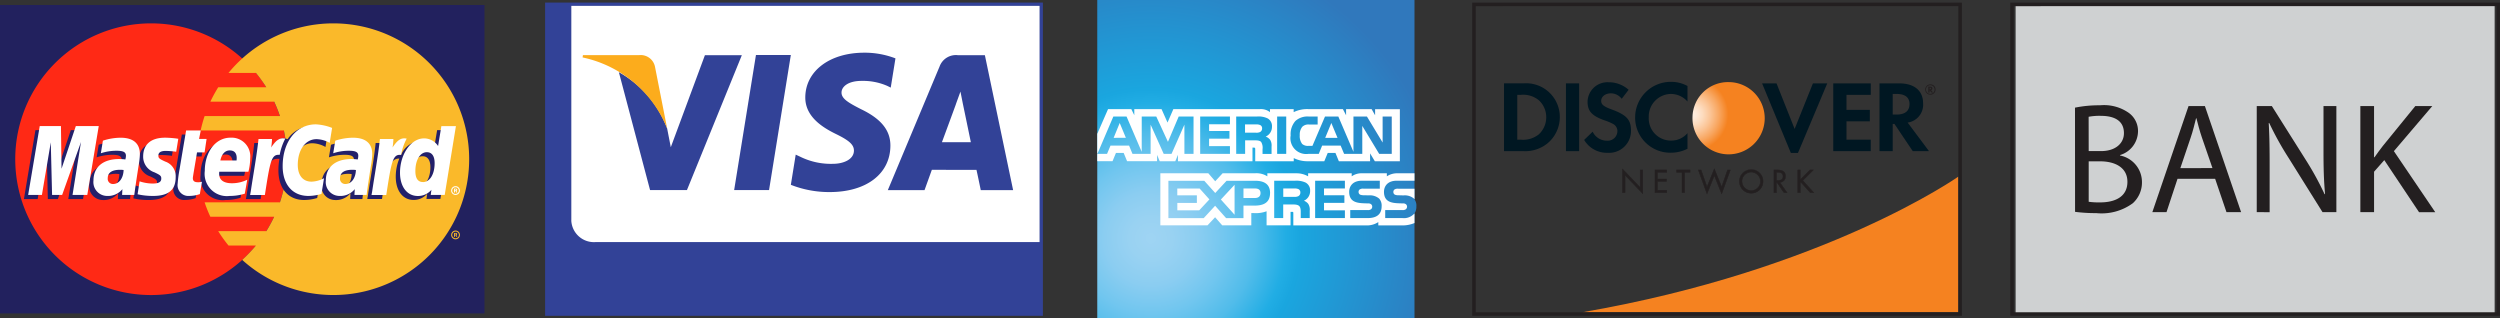 <svg id="cc" xmlns="http://www.w3.org/2000/svg" xmlns:xlink="http://www.w3.org/1999/xlink" width="194.146" height="24.726" viewBox="0 0 194.146 24.726">
  <rect x="0" y="0" width="194.146" height="24.726" fill="#333333" stroke="none"/>
  <defs>
    <radialGradient id="radial-gradient" cx="0.168" cy="-0.4" r="0.935" gradientTransform="matrix(0.998, 0, 0, -1, 0, 0.349)" gradientUnits="objectBoundingBox">
      <stop offset="0" stop-color="#9fd4f3"/>
      <stop offset="0.071" stop-color="#99d2f2"/>
      <stop offset="0.157" stop-color="#8bcdf1"/>
      <stop offset="0.252" stop-color="#71c6ef"/>
      <stop offset="0.351" stop-color="#51bcea"/>
      <stop offset="0.455" stop-color="#21ade4"/>
      <stop offset="0.5" stop-color="#1aa6df"/>
      <stop offset="1" stop-color="#3078bc"/>
    </radialGradient>
    <radialGradient id="radial-gradient-2" cx="-0.009" cy="0.447" r="0.506" gradientTransform="translate(0.011 0) scale(0.977 1)" gradientUnits="objectBoundingBox">
      <stop offset="0.006" stop-color="#ffefe1"/>
      <stop offset="0.109" stop-color="#fee9d8"/>
      <stop offset="0.278" stop-color="#fddcbf"/>
      <stop offset="0.492" stop-color="#fbc597"/>
      <stop offset="0.741" stop-color="#f8a660"/>
      <stop offset="1" stop-color="#f58220"/>
    </radialGradient>
  </defs>
  <rect id="Rectangle_1938" data-name="Rectangle 1938" width="37.625" height="23.951" transform="translate(0 0.388)" fill="#22215e"/>
  <g id="Group_5713" data-name="Group 5713" transform="translate(1.185 1.815)">
    <g id="Group_5708" data-name="Group 5708">
      <g id="Group_5707" data-name="Group 5707">
        <path id="Path_2148" data-name="Path 2148" d="M29.508,20.039A10.549,10.549,0,1,1,18.958,9.49,10.548,10.548,0,0,1,29.508,20.039Z" transform="translate(-8.411 -9.49)" fill="#ff2915"/>
        <g id="Group_5706" data-name="Group 5706" transform="translate(14.398)">
          <path id="Path_2149" data-name="Path 2149" d="M32.85,9.49A10.537,10.537,0,0,0,24.7,13.337h2.129a10.826,10.826,0,0,1,.805,1.117H23.9a11.026,11.026,0,0,0-.608,1.116h4.956a10.716,10.716,0,0,1,.446,1.117H22.845a10.513,10.513,0,0,0-.307,1.118H29a10.583,10.583,0,0,1-.306,5.584H22.845a10.323,10.323,0,0,0,.445,1.117h4.956a10.858,10.858,0,0,1-.608,1.118H23.9A10.475,10.475,0,0,0,24.7,26.74h2.129a10.717,10.717,0,0,1-1.065,1.118A10.548,10.548,0,1,0,32.85,9.49Z" transform="translate(-22.538 -9.49)" fill="#fab92a"/>
        </g>
      </g>
      <path id="Path_2150" data-name="Path 2150" d="M41.626,25.615a.34.34,0,1,1,.34.341A.341.341,0,0,1,41.626,25.615Zm.34.26a.259.259,0,1,0-.258-.26A.26.26,0,0,0,41.966,25.875Zm-.045-.11H41.85v-.3h.127a.141.141,0,0,1,.076.014.1.1,0,0,1,.039.074.082.082,0,0,1-.053.077l.056.132h-.078l-.047-.117h-.049Zm0-.17h.039A.089.089,0,0,0,42,25.589a.042.042,0,0,0,.016-.034A.039.039,0,0,0,42,25.525a.1.1,0,0,0-.045-.006h-.037Z" transform="translate(-7.774 -9.187)" fill="#fab92a"/>
    </g>
    <g id="Group_5712" data-name="Group 5712" transform="translate(0.672 7.841)">
      <g id="Group_5709" data-name="Group 5709" transform="translate(0 0.143)">
        <path id="Path_2151" data-name="Path 2151" d="M16.387,21.02A2.042,2.042,0,0,0,16.131,21c-.648,0-.978.222-.978.662a.4.4,0,0,0,.412.442C16.031,22.108,16.368,21.664,16.387,21.02Zm.834,1.94h-.95l.022-.451a1.438,1.438,0,0,1-1.2.526,1.07,1.07,0,0,1-1.047-1.188c0-1.06.741-1.678,2.011-1.678a3.965,3.965,0,0,1,.468.034,1.035,1.035,0,0,0,.043-.281c0-.288-.2-.4-.734-.4a3.842,3.842,0,0,0-1.212.2c.013-.072.16-.978.16-.978a4.559,4.559,0,0,1,1.369-.23c.985,0,1.505.44,1.5,1.276a5.721,5.721,0,0,1-.091.862C17.462,21.279,17.248,22.631,17.221,22.96Z" transform="translate(-8.975 -17.3)" fill="#23206a"/>
        <path id="Path_2152" data-name="Path 2152" d="M13.663,22.977H12.517l.656-4.113-1.464,4.113H10.93l-.1-4.09-.69,4.09H9.071l.895-5.351h1.647l.1,2.994,1-2.994h1.831Z" transform="translate(-9.071 -17.317)" fill="#23206a"/>
        <path id="Path_2153" data-name="Path 2153" d="M34.088,21.02A2.039,2.039,0,0,0,33.833,21c-.649,0-.978.222-.978.662a.4.4,0,0,0,.411.442C33.732,22.108,34.069,21.664,34.088,21.02Zm.835,1.94h-.951l.022-.451a1.436,1.436,0,0,1-1.2.526,1.069,1.069,0,0,1-1.047-1.188c0-1.06.741-1.678,2.01-1.678a3.935,3.935,0,0,1,.467.034,1.057,1.057,0,0,0,.045-.281c0-.288-.2-.4-.734-.4a3.85,3.85,0,0,0-1.213.2c.014-.072.16-.978.16-.978a4.569,4.569,0,0,1,1.369-.23c.986,0,1.505.44,1.5,1.276a5.29,5.29,0,0,1-.094.862C35.164,21.279,34.949,22.631,34.923,22.96Z" transform="translate(-8.636 -17.3)" fill="#23206a"/>
        <path id="Path_2154" data-name="Path 2154" d="M22.187,22.9a2.613,2.613,0,0,1-.822.142.838.838,0,0,1-.905-.955,10.108,10.108,0,0,1,.157-1.161c.065-.406.5-2.969.5-2.969h1.137l-.134.657h.688l-.155,1.047h-.69c-.132.828-.32,1.859-.322,2,0,.224.119.322.39.322a.945.945,0,0,0,.31-.041Z" transform="translate(-8.852 -17.311)" fill="#23206a"/>
        <path id="Path_2155" data-name="Path 2155" d="M25.637,22.858a3.825,3.825,0,0,1-1.168.176,1.73,1.73,0,0,1-1.938-1.942c0-1.487.845-2.582,1.991-2.582a1.454,1.454,0,0,1,1.539,1.575,4.643,4.643,0,0,1-.142,1.07H23.653c-.076.631.328.894.99.894a2.7,2.7,0,0,0,1.183-.274ZM25,20.278c.007-.091.12-.778-.53-.778-.363,0-.622.277-.727.778Z" transform="translate(-8.813 -17.3)" fill="#23206a"/>
        <path id="Path_2156" data-name="Path 2156" d="M17.842,19.984a1.268,1.268,0,0,0,.872,1.214c.464.219.534.284.534.481,0,.271-.2.393-.656.393a3.2,3.2,0,0,1-1.026-.172s-.149.96-.157,1.006a5.267,5.267,0,0,0,1.192.128c1.208,0,1.765-.46,1.765-1.453a1.19,1.19,0,0,0-.806-1.213c-.481-.221-.536-.27-.536-.473,0-.235.191-.357.561-.357a6.242,6.242,0,0,1,.823.066l.161-1.009a7.566,7.566,0,0,0-1.006-.085C18.28,18.511,17.839,19.18,17.842,19.984Z" transform="translate(-8.911 -17.3)" fill="#23206a"/>
        <path id="Path_2157" data-name="Path 2157" d="M31.141,18.648a2.191,2.191,0,0,1,1.024.289l.185-1.162a3.344,3.344,0,0,0-1.258-.453,2.281,2.281,0,0,0-1.87,1.008c-.666-.22-.939.224-1.274.668l-.3.07a2.359,2.359,0,0,0,.037-.439H26.636c-.144,1.348-.4,2.712-.6,4.06l-.052.293h1.146c.192-1.243.3-2.038.36-2.578l.431-.238c.064-.241.267-.321.67-.311a5.038,5.038,0,0,0-.081.892c0,1.424.769,2.309,2,2.309a3.594,3.594,0,0,0,1.012-.156l.2-1.219a2.232,2.232,0,0,1-.974.274c-.666,0-1.066-.493-1.066-1.3C29.688,19.474,30.285,18.648,31.141,18.648Z" transform="translate(-8.746 -17.323)" fill="#23206a"/>
        <path id="Path_2158" data-name="Path 2158" d="M40.658,17.626,40.4,19.171a1.429,1.429,0,0,0-1.093-.709,1.773,1.773,0,0,0-1.447,1.082,9.274,9.274,0,0,1-.976-.268v0a6.537,6.537,0,0,0,.051-.655H35.885c-.142,1.348-.4,2.712-.6,4.06l-.052.293h1.145q.232-1.507.361-2.5c.39-.354.588-.661.984-.641a3.685,3.685,0,0,0-.277,1.412c0,1.087.549,1.8,1.381,1.8a1.346,1.346,0,0,0,1.056-.48l-.053.4h1.082l.872-5.35Zm-1.432,4.345c-.39,0-.587-.288-.587-.857,0-.856.369-1.463.889-1.463.393,0,.607.3.607.853C40.135,21.367,39.759,21.971,39.226,21.971Z" transform="translate(-8.569 -17.317)" fill="#23206a"/>
      </g>
      <g id="Group_5711" data-name="Group 5711" transform="translate(0.329)">
        <path id="Path_2159" data-name="Path 2159" d="M13.986,22.664H12.84l.658-4.113-1.465,4.113h-.781l-.1-4.088-.689,4.088H9.394l.9-5.35h1.647l.046,3.312,1.11-3.312h1.78Z" transform="translate(-9.394 -17.18)" fill="#fff"/>
        <path id="Path_2160" data-name="Path 2160" d="M16.712,20.709a2.075,2.075,0,0,0-.257-.018c-.649,0-.976.223-.976.662a.4.4,0,0,0,.41.443C16.355,21.8,16.691,21.353,16.712,20.709Zm.832,1.937h-.949l.022-.449a1.439,1.439,0,0,1-1.2.526,1.07,1.07,0,0,1-1.046-1.188c0-1.06.739-1.678,2.009-1.678a3.936,3.936,0,0,1,.467.034,1.127,1.127,0,0,0,.046-.283c0-.287-.2-.394-.733-.394a3.845,3.845,0,0,0-1.215.195c.013-.072.159-.978.159-.978a4.565,4.565,0,0,1,1.371-.229c.984,0,1.5.441,1.5,1.275a5.658,5.658,0,0,1-.094.863C17.786,20.967,17.573,22.32,17.544,22.647Z" transform="translate(-9.299 -17.163)" fill="#fff"/>
        <path id="Path_2161" data-name="Path 2161" d="M32.626,17.461l-.187,1.161a2.2,2.2,0,0,0-1.022-.288c-.856,0-1.456.826-1.456,2,0,.812.4,1.3,1.07,1.3A2.22,2.22,0,0,0,32,21.367l-.2,1.219a3.575,3.575,0,0,1-1.013.157c-1.232,0-2-.886-2-2.309,0-1.913,1.063-3.25,2.58-3.25A3.956,3.956,0,0,1,32.626,17.461Z" transform="translate(-9.022 -17.183)" fill="#fff"/>
        <path id="Path_2162" data-name="Path 2162" d="M34.412,20.709a2.061,2.061,0,0,0-.256-.018c-.649,0-.977.223-.977.662a.4.4,0,0,0,.411.443C34.056,21.8,34.392,21.353,34.412,20.709Zm.833,1.937H34.3l.022-.449a1.441,1.441,0,0,1-1.2.526,1.07,1.07,0,0,1-1.046-1.188c0-1.06.739-1.678,2.01-1.678a3.965,3.965,0,0,1,.467.034,1.1,1.1,0,0,0,.044-.283c0-.287-.2-.394-.733-.394a3.837,3.837,0,0,0-1.214.195c.012-.072.16-.978.16-.978a4.559,4.559,0,0,1,1.37-.229c.984,0,1.505.441,1.5,1.275a5.659,5.659,0,0,1-.094.863C35.487,20.967,35.274,22.32,35.245,22.647Z" transform="translate(-8.959 -17.163)" fill="#fff"/>
        <path id="Path_2163" data-name="Path 2163" d="M22.509,22.592a2.608,2.608,0,0,1-.822.142.837.837,0,0,1-.9-.956,10.1,10.1,0,0,1,.156-1.16c.066-.407.5-2.969.5-2.969h1.139l-.134.658h.585l-.156,1.046h-.587c-.131.828-.32,1.858-.324,1.995,0,.225.12.323.4.323a.964.964,0,0,0,.308-.041Z" transform="translate(-9.176 -17.174)" fill="#fff"/>
        <path id="Path_2164" data-name="Path 2164" d="M25.96,22.547a3.9,3.9,0,0,1-1.168.176,1.73,1.73,0,0,1-1.938-1.941c0-1.489.844-2.583,1.992-2.583a1.453,1.453,0,0,1,1.537,1.575,4.69,4.69,0,0,1-.14,1.07H23.978c-.078.631.325.894.988.894a2.693,2.693,0,0,0,1.185-.274Zm-.639-2.58c.005-.091.12-.778-.53-.778-.363,0-.622.277-.728.778Z" transform="translate(-9.136 -17.163)" fill="#fff"/>
        <path id="Path_2165" data-name="Path 2165" d="M18.166,19.672a1.269,1.269,0,0,0,.872,1.216c.463.217.535.282.535.481,0,.27-.2.391-.657.391a3.21,3.21,0,0,1-1.027-.171s-.15.96-.156,1.006a5.382,5.382,0,0,0,1.191.128c1.208,0,1.766-.461,1.766-1.454a1.191,1.191,0,0,0-.807-1.213c-.48-.22-.535-.269-.535-.472,0-.235.19-.357.561-.357a6.418,6.418,0,0,1,.822.065l.163-1.008a7.8,7.8,0,0,0-1.008-.085C18.605,18.2,18.161,18.869,18.166,19.672Z" transform="translate(-9.234 -17.163)" fill="#fff"/>
        <path id="Path_2166" data-name="Path 2166" d="M41.2,22.664H40.115l.053-.4a1.349,1.349,0,0,1-1.056.48c-.832,0-1.383-.718-1.383-1.806,0-1.447.854-2.667,1.863-2.667a1.292,1.292,0,0,1,1.094.593l.255-1.546h1.13Zm-1.69-1c.534,0,.908-.606.908-1.468,0-.552-.213-.853-.606-.853-.52,0-.889.605-.889,1.462C38.92,21.371,39.118,21.661,39.507,21.661Z" transform="translate(-8.851 -17.18)" fill="#fff"/>
        <path id="Path_2167" data-name="Path 2167" d="M36.21,18.3c-.144,1.346-.4,2.711-.6,4.058l-.053.291h1.146c.41-2.66.508-3.18,1.152-3.115a4.274,4.274,0,0,1,.434-1.262c-.48-.1-.749.171-1.1.686a4.043,4.043,0,0,0,.067-.659Z" transform="translate(-8.892 -17.163)" fill="#fff"/>
        <path id="Path_2168" data-name="Path 2168" d="M26.96,18.3c-.145,1.346-.4,2.711-.6,4.058l-.052.291h1.146c.411-2.66.508-3.18,1.15-3.115a4.361,4.361,0,0,1,.435-1.262c-.479-.1-.747.171-1.1.686a3.936,3.936,0,0,0,.069-.659Z" transform="translate(-9.07 -17.163)" fill="#fff"/>
        <g id="Group_5710" data-name="Group 5710" transform="translate(32.85 4.802)">
          <path id="Path_2169" data-name="Path 2169" d="M41.626,22.235a.34.34,0,1,1,.34.34A.34.34,0,0,1,41.626,22.235Zm.34.26a.259.259,0,1,0-.259-.26A.258.258,0,0,0,41.966,22.5Zm-.047-.11H41.85v-.3h.127a.131.131,0,0,1,.075.015.088.088,0,0,1,.039.074.081.081,0,0,1-.052.077l.055.131h-.078l-.046-.118H41.92Zm0-.17h.041A.085.085,0,0,0,42,22.21a.042.042,0,0,0,.017-.035A.04.04,0,0,0,42,22.145a.1.1,0,0,0-.046-.005H41.92Z" transform="translate(-41.626 -21.895)" fill="#fff"/>
        </g>
      </g>
    </g>
  </g>
  <path id="Path_2170" data-name="Path 2170" d="M50.7,24.513h0C50.7,24.482,50.695,24.484,50.7,24.513Z" transform="translate(-6.416 -7.387)" fill="#fff"/>
  <g id="Group_5715" data-name="Group 5715" transform="translate(42.589 0.457)">
    <rect id="Rectangle_1939" data-name="Rectangle 1939" width="38.143" height="23.812" fill="#324297" stroke="#324297" stroke-width="0.514"/>
    <path id="Path_2171" data-name="Path 2171" d="M50.779,24.805A1.759,1.759,0,0,0,52.671,26.5H87.145V8.158H50.782c0,3.985,0,13.461,0,16.647Z" transform="translate(-49.003 -8.158)" fill="#fff"/>
    <g id="Group_5714" data-name="Group 5714" transform="translate(2.655 3.635)">
      <path id="Path_2172" data-name="Path 2172" d="M61.088,11.913l-2.65,7.148-.283-1.452a8.359,8.359,0,0,0-3.75-4.377l2.423,9.154h2.865l4.262-10.472H61.088" transform="translate(-51.589 -11.72)" fill="#324297"/>
      <path id="Path_2173" data-name="Path 2173" d="M63.19,22.39,64.883,11.9h2.709L65.9,22.39H63.19" transform="translate(-51.421 -11.721)" fill="#324297"/>
      <path id="Path_2174" data-name="Path 2174" d="M75.635,12.166a6.648,6.648,0,0,0-2.425-.442c-2.679,0-4.562,1.423-4.578,3.458-.017,1.511,1.345,2.35,2.372,2.853,1.055.514,1.409.843,1.405,1.3-.01.7-.845,1.019-1.623,1.019a5.383,5.383,0,0,1-2.545-.549l-.353-.165-.378,2.345a8.132,8.132,0,0,0,3.019.563c2.841,0,4.69-1.409,4.712-3.583.013-1.2-.71-2.1-2.276-2.851-.943-.484-1.529-.806-1.519-1.3,0-.435.49-.9,1.553-.9a4.693,4.693,0,0,1,2.025.4l.243.122.367-2.274" transform="translate(-51.338 -11.724)" fill="#324297"/>
      <path id="Path_2175" data-name="Path 2175" d="M82.436,11.914H80.344a1.347,1.347,0,0,0-1.422.869L74.9,22.391H77.75s.465-1.291.568-1.576l3.466.006c.085.367.332,1.57.332,1.57h2.513L82.436,11.914M79.1,18.671c.226-.6,1.08-2.93,1.08-2.93-.018.029.219-.608.359-1l.18.907s.521,2.5.628,3.024Z" transform="translate(-51.196 -11.72)" fill="#324297"/>
      <path id="Path_2176" data-name="Path 2176" d="M56.034,11.909H51.666l-.024.18a9.108,9.108,0,0,1,6.566,5.521l-.948-4.817A1.135,1.135,0,0,0,56.034,11.909Z" transform="translate(-51.642 -11.72)" fill="#fcac1c"/>
    </g>
  </g>
  <g id="Group_5716" data-name="Group 5716" transform="translate(85.212)">
    <path id="Path_2177" data-name="Path 2177" d="M115.493,7.709H90.857V32.435h24.636V24.275a.915.915,0,0,0,.146-.542.835.835,0,0,0-.146-.543" transform="translate(-90.857 -7.709)" fill="url(#radial-gradient)"/>
    <path id="Path_2178" data-name="Path 2178" d="M93.078,18.249,92.6,17.1l-.471,1.154m11.386-.459a.65.65,0,0,1-.342.059h-.841v-.644h.853a.707.707,0,0,1,.327.053.264.264,0,0,1,.146.256A.3.3,0,0,1,103.518,17.79Zm6,.459-.481-1.154-.476,1.154ZM98.333,19.5h-.709l0-2.269-1,2.269h-.607L95,17.229V19.5H93.592l-.265-.646H91.886l-.27.646h-.751l1.24-2.9h1.027l1.178,2.743V16.6h1.13l.906,1.965L97.18,16.6h1.153v2.9Zm2.828,0H98.849V16.6h2.311v.6H99.541v.523h1.582v.593H99.541v.58h1.619Zm3.263-2.117a.817.817,0,0,1-.489.773.791.791,0,0,1,.342.244.827.827,0,0,1,.115.531v.57h-.7l0-.365a.868.868,0,0,0-.11-.565c-.1-.1-.255-.124-.5-.124h-.743V19.5h-.693V16.6h1.593a1.633,1.633,0,0,1,.839.139A.677.677,0,0,1,104.424,17.382Zm1.108,2.117h-.706V16.6h.706Zm8.2,0h-.981l-1.313-2.174V19.5h-1.411l-.27-.646h-1.436l-.263.646h-.81a1.226,1.226,0,0,1-1.374-1.426,1.547,1.547,0,0,1,.373-1.133A1.4,1.4,0,0,1,107.3,16.6h.671v.62h-.654a.671.671,0,0,0-.535.172.957.957,0,0,0-.2.656,1.006,1.006,0,0,0,.189.681.674.674,0,0,0,.484.149h.311l.976-2.278h1.037l1.173,2.74V16.6H111.8l1.217,2.017V16.6h.709v2.9Zm-22.872.57h1.182l.266-.644h.6l.266.644H95.5v-.492l.209.493h1.207l.209-.5v.5h5.786l0-1.057h.113c.077,0,.1.01.1.14v.917h2.991v-.247a2.377,2.377,0,0,0,1.112.247h1.26l.267-.644h.6l.264.644h2.426v-.612l.368.612h1.944V16.028h-1.923V16.5l-.27-.477H110.18V16.5l-.247-.477h-2.668a2.388,2.388,0,0,0-1.156.236v-.236h-1.84v.236a1.136,1.136,0,0,0-.781-.236H96.766l-.453,1.044-.464-1.044H93.733V16.5l-.232-.477H91.695l-.838,1.922v2.119Z" transform="translate(-90.857 -7.549)" fill="#fff"/>
    <path id="Path_2179" data-name="Path 2179" d="M115.4,22.111H114.14a.474.474,0,0,0-.28.053.225.225,0,0,0-.1.209.219.219,0,0,0,.152.215.808.808,0,0,0,.266.033l.375.01a1.1,1.1,0,0,1,.787.233.406.406,0,0,1,.063.071m0,1.085a1.074,1.074,0,0,1-.939.372h-1.338v-.622h1.333a.389.389,0,0,0,.279-.072.257.257,0,0,0,.084-.189.238.238,0,0,0-.087-.192.345.345,0,0,0-.245-.064c-.649-.022-1.459.019-1.459-.9,0-.421.265-.863.993-.863H115.4v-.576h-1.281a1.436,1.436,0,0,0-.866.236v-.236h-1.9a1.316,1.316,0,0,0-.829.236v-.236h-3.384v.236a1.8,1.8,0,0,0-.934-.236h-2.233v.236a1.576,1.576,0,0,0-.976-.236h-2.5l-.573.619-.534-.619H95.664v4.042h3.662l.589-.628.555.628,2.257,0v-.951h.222a2.366,2.366,0,0,0,.964-.143v1.091h1.862V23.908h.09c.115,0,.125,0,.125.119v.934h5.657a1.61,1.61,0,0,0,.943-.258v.258h1.794a2.411,2.411,0,0,0,1.015-.185v-.754Zm-2.761-1.157a.808.808,0,0,1,.206.615c0,.623-.389.914-1.086.914H110.41v-.622h1.344a.4.4,0,0,0,.281-.072.256.256,0,0,0,.082-.189.246.246,0,0,0-.084-.192.363.363,0,0,0-.248-.064c-.647-.022-1.457.019-1.457-.9,0-.421.263-.863.99-.863h1.388v.617h-1.27a.467.467,0,0,0-.278.053.225.225,0,0,0-.1.209.222.222,0,0,0,.153.215.784.784,0,0,0,.268.034l.374.009A1.116,1.116,0,0,1,112.639,22.865Zm-6.249-.179a.668.668,0,0,1-.343.06h-.841v-.651h.854a.692.692,0,0,1,.33.052.28.28,0,0,1,.144.261A.314.314,0,0,1,106.391,22.685Zm.418.361a.751.751,0,0,1,.338.244.838.838,0,0,1,.116.529v.575h-.7v-.363c0-.174.016-.433-.111-.568-.1-.1-.255-.128-.509-.128h-.74v1.059h-.7v-2.9h1.6a1.7,1.7,0,0,1,.833.138.676.676,0,0,1,.356.643A.81.81,0,0,1,106.809,23.046Zm.874-1.551h2.311v.6h-1.622v.527h1.582v.591h-1.582v.577l1.622,0v.6h-2.311Zm-4.671,1.337h-.895v-.738h.9c.252,0,.424.1.424.356S103.277,22.832,103.012,22.832Zm-1.586,1.3-1.064-1.18,1.064-1.144Zm-2.746-.34h-1.7v-.577H98.5v-.591H96.979v-.527h1.736l.758.845Zm5.5-1.339c0,.805-.6.971-1.2.971h-.863v.972H100.77l-.853-.96-.886.96H96.289v-2.9h2.785l.852.95.88-.95h2.213C103.569,21.495,104.185,21.648,104.185,22.45Z" transform="translate(-90.765 -7.456)" fill="#fff"/>
  </g>
  <g id="Group_5717" data-name="Group 5717" transform="translate(114.328 0.201)">
    <path id="Path_2180" data-name="Path 2180" d="M157.019,21.165S146.7,28.443,127.812,31.7h29.207Z" transform="translate(-119.265 -7.652)" fill="#f58220"/>
    <path id="Path_2181" data-name="Path 2181" d="M157.319,7.906l-37.893,0V32.231h38.03V7.906Zm-.138.276V31.955H119.7V8.184Z" transform="translate(-119.426 -7.906)" fill="#231f20"/>
    <path id="Path_2182" data-name="Path 2182" d="M152.913,28.575" transform="translate(-118.784 -7.51)" fill="#e83530"/>
    <path id="Path_2183" data-name="Path 2183" d="M139.021,13.965a2.758,2.758,0,0,0-2.808,2.7,2.805,2.805,0,1,0,2.808-2.7Z" transform="translate(-119.104 -7.79)" fill="url(#radial-gradient-2)"/>
    <path id="Path_2184" data-name="Path 2184" d="M123.361,14.061h-1.51v5.264h1.5a2.748,2.748,0,0,0,1.877-.607,2.647,2.647,0,0,0,.955-2.022A2.614,2.614,0,0,0,123.361,14.061Zm1.2,3.953a1.943,1.943,0,0,1-1.405.42h-.276V14.953h.276a1.9,1.9,0,0,1,1.405.426,1.767,1.767,0,0,1,.568,1.31A1.8,1.8,0,0,1,124.56,18.014Z" transform="translate(-119.379 -7.788)" fill="#001722"/>
    <rect id="Rectangle_1940" data-name="Rectangle 1940" width="1.026" height="5.264" transform="translate(7.28 6.274)" fill="#001722"/>
    <path id="Path_2185" data-name="Path 2185" d="M130.079,16.082c-.617-.228-.8-.379-.8-.661,0-.332.323-.584.765-.584a1.066,1.066,0,0,1,.83.425l.536-.7a2.3,2.3,0,0,0-1.547-.585,1.548,1.548,0,0,0-1.642,1.507c0,.727.332,1.1,1.3,1.445a4.092,4.092,0,0,1,.71.3.631.631,0,0,1,.308.544.75.75,0,0,1-.8.742,1.214,1.214,0,0,1-1.12-.7l-.662.64a2.046,2.046,0,0,0,1.823,1,1.7,1.7,0,0,0,1.815-1.73C131.594,16.888,131.247,16.509,130.079,16.082Z" transform="translate(-119.262 -7.79)" fill="#001722"/>
    <path id="Path_2186" data-name="Path 2186" d="M131.842,16.7a2.727,2.727,0,0,0,2.779,2.748,2.823,2.823,0,0,0,1.287-.308V17.93a1.642,1.642,0,0,1-1.239.576,1.721,1.721,0,0,1-1.769-1.815,1.75,1.75,0,0,1,1.721-1.807,1.717,1.717,0,0,1,1.287.591V14.267a2.621,2.621,0,0,0-1.264-.322A2.768,2.768,0,0,0,131.842,16.7Z" transform="translate(-119.188 -7.79)" fill="#001722"/>
    <path id="Path_2187" data-name="Path 2187" d="M144.042,17.6l-1.405-3.536h-1.121l2.233,5.4h.553l2.273-5.4h-1.113Z" transform="translate(-119.002 -7.788)" fill="#001722"/>
    <path id="Path_2188" data-name="Path 2188" d="M146.938,19.325h2.912v-.891h-1.885V17.012h1.813v-.891h-1.813V14.953h1.885v-.891h-2.912Z" transform="translate(-118.898 -7.788)" fill="#001722"/>
    <path id="Path_2189" data-name="Path 2189" d="M153.848,15.614c0-.986-.679-1.553-1.863-1.553h-1.524v5.264h1.027V17.209h.134l1.422,2.116h1.262l-1.658-2.218A1.4,1.4,0,0,0,153.848,15.614Zm-2.061.869h-.3v-1.6h.315c.641,0,.99.27.99.782C152.793,16.2,152.444,16.484,151.787,16.484Z" transform="translate(-118.831 -7.788)" fill="#001722"/>
    <path id="Path_2190" data-name="Path 2190" d="M154.5,14.449c0-.093-.062-.142-.175-.142h-.15v.463h.11v-.18l.129.18h.137l-.153-.192A.127.127,0,0,0,154.5,14.449Zm-.194.063h-.021v-.12h.021c.054,0,.082.019.082.059S154.362,14.512,154.307,14.512Z" transform="translate(-118.76 -7.783)" fill="#231f20"/>
    <path id="Path_2191" data-name="Path 2191" d="M154.352,14.135a.405.405,0,1,0,.4.406A.4.4,0,0,0,154.352,14.135Zm0,.738a.333.333,0,1,1,.319-.331A.328.328,0,0,1,154.352,14.873Z" transform="translate(-118.764 -7.787)" fill="#231f20"/>
    <path id="Path_2192" data-name="Path 2192" d="M130.879,20.583l1.374,1.439V20.658h.2V22.5l-1.373-1.435V22.42h-.2Z" transform="translate(-119.206 -7.663)" fill="#231f20"/>
    <path id="Path_2193" data-name="Path 2193" d="M130.862,20.584v1.855h.232V21.11l1.374,1.435v-1.9h-.233v1.337c-.06-.064-1.373-1.44-1.373-1.44Zm.037.046,1.375,1.439V20.677h.158v1.777l-1.373-1.437V22.4h-.16Z" transform="translate(-119.207 -7.664)" fill="#231f20"/>
    <path id="Path_2194" data-name="Path 2194" d="M133.354,20.657h.912v.181h-.717v.525h.7v.181h-.7v.691h.717v.182h-.912Z" transform="translate(-119.159 -7.661)" fill="#231f20"/>
    <path id="Path_2195" data-name="Path 2195" d="M134.267,20.639h-.933v1.8h.951v-.219h-.717v-.655h.7v-.217h-.7v-.486h.717v-.22Zm-.018.036v.146h-.716v.561h.694v.146h-.694v.728h.716V22.4h-.875V20.675Z" transform="translate(-119.159 -7.662)" fill="#231f20"/>
    <path id="Path_2196" data-name="Path 2196" d="M135.62,22.418h-.2v-1.58H135v-.181h1.051v.181h-.43Z" transform="translate(-119.127 -7.661)" fill="#231f20"/>
    <path id="Path_2197" data-name="Path 2197" d="M136.05,20.639h-1.071v.22h.426v1.578h.233V20.859h.429v-.22Zm-.018.036v.146h-.43V22.4h-.159V20.82h-.425v-.146Z" transform="translate(-119.128 -7.662)" fill="#231f20"/>
    <path id="Path_2198" data-name="Path 2198" d="M137.331,21.979l.57-1.412.57,1.412.462-1.32h.214l-.676,1.852-.57-1.419-.57,1.419-.674-1.852h.211Z" transform="translate(-119.096 -7.663)" fill="#231f20"/>
    <path id="Path_2199" data-name="Path 2199" d="M137.885,20.561s-.519,1.282-.552,1.367c-.031-.086-.451-1.286-.451-1.286h-.252l.7,1.923s.538-1.341.57-1.422l.57,1.422.7-1.923h-.253s-.421,1.2-.45,1.286c-.035-.085-.569-1.409-.569-1.409Zm-.537,1.425.553-1.368c.033.078.571,1.414.571,1.414s.466-1.33.475-1.354h.173c-.016.047-.62,1.7-.65,1.784-.033-.084-.569-1.416-.569-1.416s-.536,1.332-.569,1.416c-.031-.085-.632-1.737-.65-1.784h.173c.009.024.475,1.354.475,1.354Z" transform="translate(-119.096 -7.664)" fill="#231f20"/>
    <path id="Path_2200" data-name="Path 2200" d="M141.623,21.54a.918.918,0,1,1-.917-.913A.914.914,0,0,1,141.623,21.54Zm-1.64,0a.722.722,0,1,0,.723-.73A.728.728,0,0,0,139.983,21.538Z" transform="translate(-119.035 -7.662)" fill="#231f20"/>
    <path id="Path_2201" data-name="Path 2201" d="M139.768,21.541a.937.937,0,1,0,.938-.932A.934.934,0,0,0,139.768,21.541Zm.036,0a.9.9,0,1,1,.9.891A.9.9,0,0,1,139.8,21.541Z" transform="translate(-119.036 -7.662)" fill="#231f20"/>
    <path id="Path_2202" data-name="Path 2202" d="M139.959,21.535a.741.741,0,1,0,.743-.747A.747.747,0,0,0,139.959,21.535Zm.039,0a.7.7,0,1,1,.7.71A.707.707,0,0,1,140,21.535Z" transform="translate(-119.032 -7.659)" fill="#231f20"/>
    <path id="Path_2203" data-name="Path 2203" d="M142.618,22.418h-.2V20.657h.255c.335,0,.643.09.643.486a.459.459,0,0,1-.439.485l.558.79H143.2l-.531-.774h-.05Zm0-.947h.061c.221,0,.446-.041.446-.315s-.213-.318-.448-.318h-.059Z" transform="translate(-118.985 -7.661)" fill="#231f20"/>
    <path id="Path_2204" data-name="Path 2204" d="M142.422,20.639H142.4v1.8h.232v-.774h.031c0,.013.517.765.517.765l.255.008h.038s-.539-.756-.567-.8a.476.476,0,0,0,.43-.5c0-.34-.217-.5-.663-.5Zm.255.036c.426,0,.626.149.626.469a.443.443,0,0,1-.424.468l-.033,0s.522.732.56.786h-.2c0-.013-.518-.765-.518-.765l-.065-.008H142.6V22.4h-.159V20.675Z" transform="translate(-118.985 -7.662)" fill="#231f20"/>
    <path id="Path_2205" data-name="Path 2205" d="M142.614,20.817H142.6v.671h.079c.217,0,.464-.039.464-.334s-.24-.336-.466-.336Zm.059.039c.227,0,.43.021.43.3s-.217.3-.428.3h-.042v-.594Z" transform="translate(-118.982 -7.658)" fill="#231f20"/>
    <path id="Path_2206" data-name="Path 2206" d="M145.185,20.657h.262l-.826.82.854.941H145.2l-.723-.808-.048.048v.76h-.2V20.657h.2v.754Z" transform="translate(-118.95 -7.661)" fill="#231f20"/>
    <path id="Path_2207" data-name="Path 2207" d="M145.447,20.639h-.27s-.668.67-.725.729v-.729h-.233v1.8h.233v-.776a.153.153,0,0,0,.03-.024l.708.794.285.006h.042s-.848-.934-.872-.958l.846-.84Zm-.044.036-.808.8.839.923H145.2c0-.009-.708-.8-.708-.8l-.012-.015-.063.063s0,.719,0,.754h-.16V20.675h.16v.782s.764-.771.774-.782Z" transform="translate(-118.95 -7.662)" fill="#231f20"/>
  </g>
  <g id="Group_5720" data-name="Group 5720" transform="translate(156.115 0.201)">
    <rect id="Rectangle_1941" data-name="Rectangle 1941" width="37.2" height="23.951" transform="translate(0.415 0.187)" fill="#cfd1d2"/>
    <path id="Path_2208" data-name="Path 2208" d="M198.319,7.906l-37.893,0V32.231h38.03V7.906Zm-.138.276V31.955H160.7c0-.271,0-23.5,0-23.771Z" transform="translate(-160.426 -7.906)" fill="#231f20"/>
    <g id="Group_5719" data-name="Group 5719" transform="translate(5.026 7.976)">
      <g id="Group_5718" data-name="Group 5718">
        <path id="Path_2209" data-name="Path 2209" d="M165.357,15.915a9.353,9.353,0,0,1,1.944-.183,3.345,3.345,0,0,1,2.249.6,1.736,1.736,0,0,1,.7,1.455,1.949,1.949,0,0,1-1.393,1.808v.037a2.1,2.1,0,0,1,1.7,2.054,2.168,2.168,0,0,1-.709,1.65,4.087,4.087,0,0,1-2.836.77,12.435,12.435,0,0,1-1.65-.1Zm1.064,3.373h.965c1.113,0,1.772-.6,1.772-1.393,0-.954-.722-1.344-1.8-1.344a4.557,4.557,0,0,0-.942.073Zm0,3.936a5.654,5.654,0,0,0,.892.049c1.1,0,2.115-.4,2.115-1.6,0-1.113-.965-1.59-2.127-1.59h-.88Z" transform="translate(-165.357 -15.732)" fill="#231f20"/>
        <path id="Path_2210" data-name="Path 2210" d="M173.206,21.439l-.856,2.591h-1.1l2.811-8.238h1.271l2.812,8.238h-1.136l-.881-2.591Zm2.713-.832-.818-2.371c-.184-.537-.306-1.027-.428-1.5h-.026c-.122.477-.244.991-.415,1.492l-.807,2.383Z" transform="translate(-165.244 -15.731)" fill="#231f20"/>
        <path id="Path_2211" data-name="Path 2211" d="M179.205,24.03V15.792h1.173l2.628,4.168a23.327,23.327,0,0,1,1.468,2.676l.036-.011c-.1-1.1-.121-2.1-.121-3.387V15.792h1V24.03h-1.076L181.7,19.85a23.884,23.884,0,0,1-1.528-2.75l-.037.011c.06,1.04.072,2.03.072,3.4v3.52Z" transform="translate(-165.091 -15.731)" fill="#231f20"/>
        <path id="Path_2212" data-name="Path 2212" d="M187.1,15.792h1.064v3.973h.037c.22-.318.44-.612.648-.88l2.518-3.093h1.319l-2.982,3.5,3.214,4.742h-1.259l-2.7-4.045-.794.9V24.03H187.1Z" transform="translate(-164.94 -15.731)" fill="#231f20"/>
      </g>
    </g>
  </g>
</svg>
